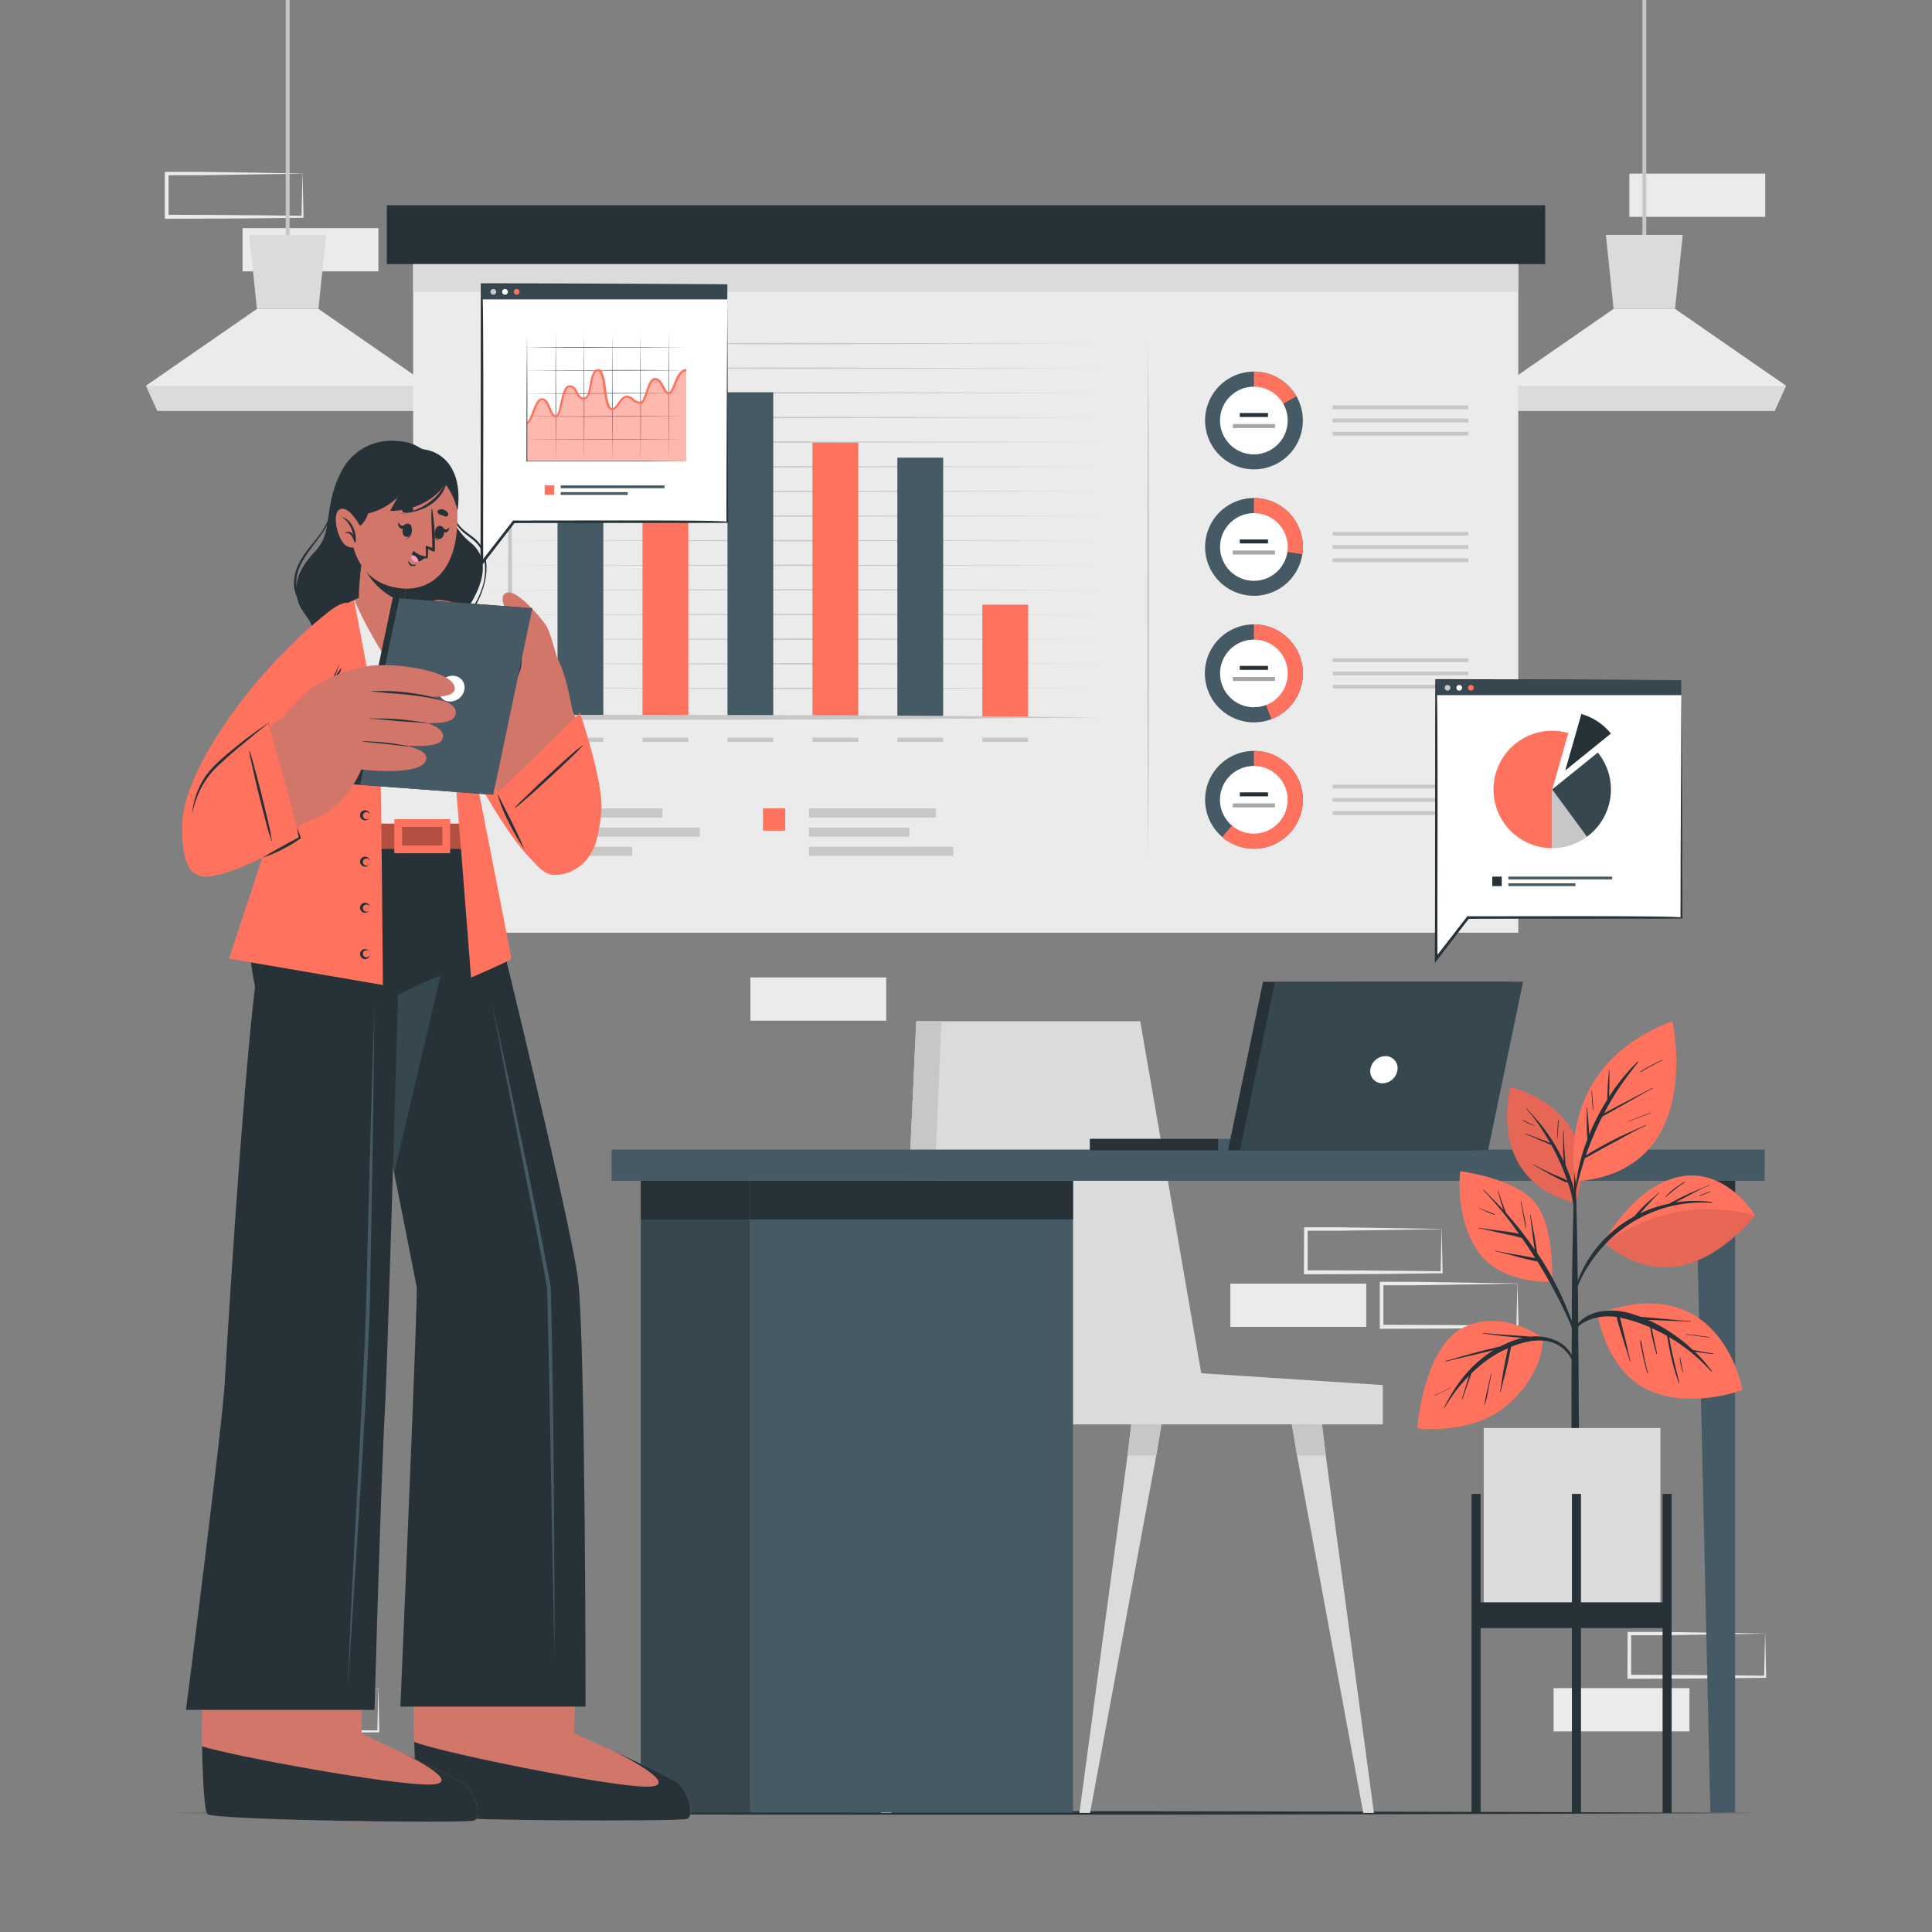 <svg xmlns="http://www.w3.org/2000/svg" viewBox="0 0 500 500"><rect x="0" y="0" width="500" height="500" fill="#808080" stroke="none"/><g id="freepik--background-complete--inject-77"><rect x="62.77" y="59.04" width="35.16" height="11.19" style="fill:#ebebeb"></rect><rect x="194.2" y="252.96" width="35.16" height="11.19" style="fill:#ebebeb"></rect><path d="M78.32,44.93c-5.84.1-20.81.35-26.45.42l-8.71,0,.46-.46,0,11.19-.5-.5c5.84,0,20.73.08,26.37.16l8.79.11-.24.23.24-11.19Zm0,0,.23,11.19v.24h-.24c-4.39.06-13.2.16-17.58.19l-17.58.07h-.5v-.5l0-11.19v-.45h.45l8.87,0c5.6.06,20.5.31,26.29.41Z" style="fill:#ebebeb"></path><path d="M392.72,332.21c-5.84.09-20.81.34-26.44.41l-8.71,0,.45-.45,0,11.19-.49-.5,17.57.06c4.38,0,13.21.14,17.58.2l-.23.24.23-11.19Zm0,0L393,343.4v.23h-.25c-4.38.06-13.19.16-17.58.2l-17.57.06h-.51v-.5l0-11.19v-.46h.46l8.86,0c5.6.06,20.51.32,26.29.42Z" style="fill:#ebebeb"></path><path d="M373.11,318.1c-5.84.09-20.81.34-26.45.41l-8.71,0,.46-.45,0,11.19-.5-.5c5.84,0,20.73.07,26.37.15l8.79.11-.24.24.24-11.19Zm0,0,.24,11.19v.23h-.24c-4.39.06-13.19.16-17.58.2l-17.58.06h-.5v-.5l.05-11.19v-.46H338l8.87,0c5.6.06,20.51.32,26.29.42Z" style="fill:#ebebeb"></path><rect x="318.42" y="332.21" width="35.16" height="11.19" style="fill:#ebebeb"></rect><rect x="421.68" y="44.93" width="35.16" height="11.19" style="fill:#ebebeb"></rect><rect x="402.07" y="436.89" width="35.16" height="11.19" style="fill:#ebebeb"></rect><path d="M456.84,422.78c-5.84.1-20.81.35-26.45.42l-8.71,0,.46-.46,0,11.19-.5-.5c5.84,0,20.73.07,26.37.16l8.79.1-.24.24.24-11.19Zm0,0,.24,11.19v.24h-.24c-4.39.06-13.19.16-17.58.19l-17.58.07h-.5V434l.05-11.19v-.46h.45l8.87,0c5.6.06,20.51.31,26.29.41Z" style="fill:#ebebeb"></path><path d="M97.93,436.89c-5.84.1-20.81.35-26.45.41l-8.71.05.46-.46,0,11.19-.5-.5c5.84,0,20.73.07,26.37.15l8.79.11-.24.24.24-11.19Zm0,0,.24,11.19v.24h-.24c-4.39.06-13.2.16-17.58.19l-17.58.07h-.5v-.5l0-11.19v-.46h.45l8.87,0c5.6.06,20.5.31,26.29.41Z" style="fill:#ebebeb"></path><rect x="425.05" width="1" height="64.47" style="fill:#c7c7c7"></rect><polygon points="388.88 99.82 391.83 106.3 459.27 106.3 462.22 99.82 433.5 79.94 417.59 79.94 388.88 99.82" style="fill:#ebebeb"></polygon><polygon points="415.6 60.79 417.59 79.94 433.5 79.94 435.49 60.79 415.6 60.79" style="fill:#dbdbdb"></polygon><polygon points="388.88 99.82 391.83 106.31 459.28 106.31 462.22 99.82 388.88 99.82" style="fill:#dbdbdb"></polygon><rect x="73.95" width="1" height="64.47" style="fill:#c7c7c7"></rect><polygon points="37.78 99.82 40.73 106.3 108.18 106.3 111.12 99.82 82.41 79.94 66.5 79.94 37.78 99.82" style="fill:#ebebeb"></polygon><polygon points="64.5 60.79 66.5 79.94 82.41 79.94 84.4 60.79 64.5 60.79" style="fill:#dbdbdb"></polygon><polygon points="37.78 99.82 40.73 106.31 108.18 106.31 111.12 99.82 37.78 99.82" style="fill:#dbdbdb"></polygon></g><g id="freepik--Floor--inject-77"><path d="M44.54,469.19c131.63-.61,279.29-.62,410.92,0-131.63.62-279.29.61-410.92,0Z" style="fill:#263238"></path></g><g id="freepik--Board--inject-77"><rect x="106.92" y="68.35" width="286.01" height="173.03" style="fill:#ebebeb"></rect><rect x="100.11" y="53.12" width="299.78" height="15.23" style="fill:#263238"></rect><rect x="106.92" y="68.35" width="286.01" height="7.18" style="fill:#dbdbdb"></rect><polygon points="127.77 88.93 205.92 88.76 284.07 88.93 205.92 89.09 127.77 88.93" style="fill:#c7c7c7"></polygon><polygon points="127.77 95.3 205.92 95.13 284.07 95.3 205.92 95.47 127.77 95.3" style="fill:#c7c7c7"></polygon><polygon points="127.77 101.67 205.92 101.5 284.07 101.67 205.92 101.84 127.77 101.67" style="fill:#c7c7c7"></polygon><polygon points="127.77 108.05 205.92 107.88 284.07 108.05 205.92 108.22 127.77 108.05" style="fill:#c7c7c7"></polygon><polygon points="127.77 114.42 205.92 114.25 284.07 114.42 205.92 114.59 127.77 114.42" style="fill:#c7c7c7"></polygon><polygon points="127.77 120.79 205.92 120.63 284.07 120.79 205.92 120.96 127.77 120.79" style="fill:#c7c7c7"></polygon><polygon points="127.77 127.17 205.92 127 284.07 127.17 205.92 127.34 127.77 127.17" style="fill:#c7c7c7"></polygon><polygon points="127.77 133.54 205.92 133.37 284.07 133.54 205.92 133.71 127.77 133.54" style="fill:#c7c7c7"></polygon><polygon points="127.77 139.91 205.92 139.75 284.07 139.91 205.92 140.08 127.77 139.91" style="fill:#c7c7c7"></polygon><polygon points="127.77 146.29 205.92 146.12 284.07 146.29 205.92 146.46 127.77 146.29" style="fill:#c7c7c7"></polygon><polygon points="127.77 152.66 205.92 152.49 284.07 152.66 205.92 152.83 127.77 152.66" style="fill:#c7c7c7"></polygon><polygon points="127.77 159.03 205.92 158.87 284.07 159.03 205.92 159.2 127.77 159.03" style="fill:#c7c7c7"></polygon><polygon points="127.77 165.41 205.92 165.24 284.07 165.41 205.92 165.58 127.77 165.41" style="fill:#c7c7c7"></polygon><polygon points="127.77 171.78 205.92 171.61 284.07 171.78 205.92 171.95 127.77 171.78" style="fill:#c7c7c7"></polygon><polygon points="127.77 178.16 205.92 177.99 284.07 178.16 205.92 178.32 127.77 178.16" style="fill:#c7c7c7"></polygon><rect x="144.29" y="133.54" width="11.85" height="52.05" style="fill:#455a64"></rect><rect x="166.28" y="111.53" width="11.85" height="74.06" style="fill:#FF725E"></rect><rect x="188.27" y="101.53" width="11.85" height="84.06" style="fill:#455a64"></rect><rect x="210.26" y="114.57" width="11.85" height="71.02" style="fill:#FF725E"></rect><rect x="232.24" y="118.44" width="11.85" height="67.14" style="fill:#455a64"></rect><rect x="254.23" y="156.49" width="11.85" height="29.1" style="fill:#FF725E"></rect><path d="M132,84.45l.26,25.29.18,25.28q.18,25.29.18,50.57L132,185l38,0,38,.07,38,.21,38,.37-38,.37-38,.2-38,.08-38,0h-.63v-.62c0-16.86.06-33.71.19-50.57l.18-25.28Z" style="fill:#c7c7c7"></path><rect x="144.29" y="190.93" width="11.85" height="1.07" style="fill:#c7c7c7"></rect><rect x="166.28" y="190.93" width="11.85" height="1.07" style="fill:#c7c7c7"></rect><rect x="188.27" y="190.93" width="11.85" height="1.07" style="fill:#c7c7c7"></rect><rect x="210.26" y="190.93" width="11.85" height="1.07" style="fill:#c7c7c7"></rect><rect x="232.24" y="190.93" width="11.85" height="1.07" style="fill:#c7c7c7"></rect><rect x="254.23" y="190.93" width="11.85" height="1.07" style="fill:#c7c7c7"></rect><rect x="143.82" y="209.21" width="27.62" height="2.37" style="fill:#c7c7c7"></rect><rect x="143.82" y="214.17" width="37.32" height="2.37" style="fill:#c7c7c7"></rect><rect x="143.82" y="219.13" width="19.8" height="2.37" style="fill:#c7c7c7"></rect><rect x="131.9" y="209.21" width="5.76" height="5.76" style="fill:#455a64"></rect><rect x="209.38" y="209.21" width="32.83" height="2.37" style="fill:#c7c7c7"></rect><rect x="209.38" y="214.17" width="25.97" height="2.37" style="fill:#c7c7c7"></rect><rect x="209.38" y="219.13" width="37.32" height="2.37" style="fill:#c7c7c7"></rect><rect x="197.46" y="209.21" width="5.76" height="5.76" style="fill:#FF725E"></rect><path d="M337.18,108.84a12.65,12.65,0,1,1-1.67-6.3A12.67,12.67,0,0,1,337.18,108.84Z" style="fill:#455a64"></path><path d="M335.51,102.54l-11,6.3V96.17A12.66,12.66,0,0,1,335.51,102.54Z" style="fill:#FF725E"></path><circle cx="324.51" cy="108.84" r="8.76" transform="translate(176.92 417.66) rotate(-83)" style="fill:#fff"></circle><rect x="320.86" y="106.89" width="7.3" height="1.03" style="fill:#263238"></rect><rect x="319.06" y="109.75" width="10.91" height="1.03" style="fill:#a6a6a6"></rect><path d="M337.18,141.56a11.48,11.48,0,0,1-.14,1.86,12.65,12.65,0,1,1,.14-1.86Z" style="fill:#455a64"></path><path d="M337.18,141.56a11.48,11.48,0,0,1-.14,1.86l-12.53-1.86V128.89a12.65,12.65,0,0,1,12.67,12.67Z" style="fill:#FF725E"></path><circle cx="324.51" cy="141.56" r="8.76" style="fill:#fff"></circle><rect x="320.86" y="139.61" width="7.3" height="1.03" style="fill:#263238"></rect><rect x="319.05" y="142.48" width="10.91" height="1.03" style="fill:#a6a6a6"></rect><path d="M337.18,174.28a12.66,12.66,0,0,1-8.13,11.83,12.45,12.45,0,0,1-4.54.84,12.68,12.68,0,1,1,12.67-12.67Z" style="fill:#455a64"></path><path d="M337.18,174.28a12.66,12.66,0,0,1-8.13,11.83l-4.54-11.83V161.61a12.65,12.65,0,0,1,12.67,12.67Z" style="fill:#FF725E"></path><circle cx="324.51" cy="174.28" r="8.76" style="fill:#fff"></circle><rect x="320.86" y="172.33" width="7.3" height="1.03" style="fill:#263238"></rect><rect x="319.06" y="175.2" width="10.91" height="1.03" style="fill:#a6a6a6"></rect><path d="M337.18,207a12.65,12.65,0,1,1-1.67-6.3A12.63,12.63,0,0,1,337.18,207Z" style="fill:#455a64"></path><path d="M337.18,207a12.66,12.66,0,0,1-20.89,9.64l8.22-9.64V194.33A12.65,12.65,0,0,1,337.18,207Z" style="fill:#FF725E"></path><circle cx="324.51" cy="207" r="8.76" transform="translate(79.48 503.85) rotate(-83)" style="fill:#fff"></circle><rect x="320.86" y="205.06" width="7.3" height="1.03" style="fill:#263238"></rect><rect x="319.05" y="207.92" width="10.91" height="1.03" style="fill:#a6a6a6"></rect><rect x="344.9" y="104.94" width="35.13" height="0.98" style="fill:#c7c7c7"></rect><rect x="344.9" y="108.35" width="35.13" height="0.98" style="fill:#c7c7c7"></rect><rect x="344.9" y="111.76" width="35.13" height="0.98" style="fill:#c7c7c7"></rect><rect x="344.9" y="137.66" width="35.13" height="0.98" style="fill:#c7c7c7"></rect><rect x="344.9" y="141.07" width="35.13" height="0.98" style="fill:#c7c7c7"></rect><rect x="344.9" y="144.49" width="35.13" height="0.98" style="fill:#c7c7c7"></rect><rect x="344.9" y="170.38" width="35.13" height="0.98" style="fill:#c7c7c7"></rect><rect x="344.9" y="173.8" width="35.13" height="0.98" style="fill:#c7c7c7"></rect><rect x="344.9" y="177.21" width="35.13" height="0.98" style="fill:#c7c7c7"></rect><rect x="344.9" y="203.1" width="35.13" height="0.98" style="fill:#c7c7c7"></rect><rect x="344.9" y="206.52" width="35.13" height="0.98" style="fill:#c7c7c7"></rect><rect x="344.9" y="209.93" width="35.13" height="0.98" style="fill:#c7c7c7"></rect><path d="M297.15,89.09c.31,42.42.31,90,0,132.41-.31-42.41-.31-90,0-132.41Z" style="fill:#c7c7c7"></path></g><g id="freepik--Desk--inject-77"><polygon points="333.15 361.5 335.68 376.67 352.81 469.19 355.57 469.19 343.11 376.67 341.27 361.5 333.15 361.5" style="fill:#dbdbdb"></polygon><polygon points="341.27 361.5 333.15 361.5 335.68 376.67 343.11 376.67 341.27 361.5" style="fill:#c7c7c7"></polygon><polygon points="279.35 469.19 282.11 469.19 299.24 376.67 301.77 361.5 293.64 361.5 291.8 376.67 279.35 469.19" style="fill:#dbdbdb"></polygon><polygon points="293.64 361.5 291.8 376.67 299.24 376.67 301.77 361.5 293.64 361.5" style="fill:#c7c7c7"></polygon><polygon points="227.96 469.19 230.72 469.19 247.85 376.67 250.38 361.5 242.25 361.5 240.41 376.67 227.96 469.19" style="fill:#dbdbdb"></polygon><polygon points="240.41 376.67 247.85 376.67 250.38 361.5 242.25 361.5 240.41 376.67" style="fill:#c7c7c7"></polygon><polygon points="232.34 368.63 357.88 368.63 357.88 358.45 310.88 355.4 295.09 264.29 237.12 264.29 232.34 368.63" style="fill:#dbdbdb"></polygon><polygon points="232.34 368.63 239.18 368.63 243.64 264.29 237.12 264.29 232.34 368.63" style="fill:#c7c7c7"></polygon><rect x="194.15" y="305.59" width="83.55" height="163.5" style="fill:#455a64"></rect><rect x="194.15" y="305.59" width="83.55" height="10.01" style="fill:#263238"></rect><rect x="158.28" y="297.51" width="298.4" height="8.08" transform="translate(614.96 603.1) rotate(180)" style="fill:#455a64"></rect><polygon points="438.87 305.59 439.13 315.59 442.65 469.08 449.04 469.08 449.04 305.59 438.87 305.59" style="fill:#455a64"></polygon><polygon points="449.04 305.59 438.87 305.59 439.13 315.59 449.04 315.59 449.04 305.59" style="fill:#263238"></polygon><rect x="165.84" y="305.59" width="28.31" height="163.5" style="fill:#37474f"></rect><rect x="165.84" y="305.59" width="28.31" height="10.01" style="fill:#263238"></rect><rect x="282.09" y="294.75" width="65.88" height="2.95" style="fill:#455a64"></rect><rect x="282.09" y="294.75" width="33.16" height="2.95" style="fill:#263238"></rect><polygon points="317.81 297.7 382.01 297.69 391.07 254.08 326.87 254.09 317.81 297.7" style="fill:#263238"></polygon><polygon points="320.91 297.7 385.11 297.69 394.17 254.08 329.97 254.09 320.91 297.7" style="fill:#37474f"></polygon><path d="M354.64,276.84a3.12,3.12,0,0,0,3.15,3.52,4,4,0,0,0,3.88-3.52,3.1,3.1,0,0,0-3.14-3.51A4,4,0,0,0,354.64,276.84Z" style="fill:#fff"></path></g><g id="freepik--Plant--inject-77"><path d="M407.83,311.2s-22.18-3.11-17-29.88C390.83,281.32,415.61,286.88,407.83,311.2Z" style="fill:#FF725E"></path><path d="M407.83,311.2s-22.18-3.11-17-29.88C390.83,281.32,415.61,286.88,407.83,311.2Z" style="opacity:0.1"></path><path d="M406.71,305.61c-.44-1.36-.95-2.69-1.51-4,0-.17-.05-.34-.06-.51l-.09-1.1c-.07-.8-.12-1.6-.16-2.4-.1-1.6-.2-3.2-.22-4.8a.07.07,0,0,0-.14,0c0,1.6,0,3.2,0,4.81,0,.8.08,1.6.13,2.39,0,.18,0,.36,0,.54a48.16,48.16,0,0,0-4.44-7.61c-.77-1.06-1.57-2.09-2.43-3.07s-1.82-2-2.71-3c-.06-.06-.15,0-.09.1a39.41,39.41,0,0,1,4.27,5.68c.67,1,1.31,2.07,1.92,3.13l-.21-.08-.79-.32-1.81-.68-3.57-1.33c-.07,0-.12.1-.05.13q1.77.71,3.51,1.47l1.72.73c.29.13.58.24.87.36a2.44,2.44,0,0,0,.59.21c.44.8.89,1.61,1.29,2.43a56.94,56.94,0,0,1,2.71,6.39c.06.15.11.31.16.46a13.7,13.7,0,0,0-1.81-.88l-2.3-1c-1.55-.72-3.1-1.44-4.59-2.28a.07.07,0,1,0-.07.11c1.53.84,3,1.72,4.55,2.55.76.41,1.53.82,2.31,1.2a7.19,7.19,0,0,0,2.08.83,26.14,26.14,0,0,1,1.46,6.29c.24,3,.22,6.08.29,9.11,0,.06.07.05.08,0,.22-2.75.34-5.53.35-8.29A24,24,0,0,0,406.71,305.61Z" style="fill:#263238"></path><path d="M403.29,289.86a26.73,26.73,0,0,0-.22,4.73s.07,0,.07,0c.09-1.56.1-3.12.28-4.68C403.43,289.81,403.3,289.78,403.29,289.86Z" style="fill:#263238"></path><path d="M397,291.2a16,16,0,0,1-2.85-1.4c-.07,0-.14.08-.07.12a11.23,11.23,0,0,0,2.88,1.38A.05.05,0,0,0,397,291.2Z" style="fill:#263238"></path><path d="M408.53,353.7c0-2.45-.06-4.9-.09-7.35,0-8.14-.11-16.28-.26-24.42q-.17-9.69-.45-19.38a.09.09,0,0,0-.05-.08l0-5.29c0-.05-.06-.07-.11-.07s-.1,0-.1.07c0,1.77,0,3.53,0,5.3,0,0,0,0,0,.08-.32,11.5-.62,23-.68,34.5,0,2.34,0,4.67,0,7-.07,7.5-.11,15-.08,22.5l0,3.58c0,6.86.07,13.72.07,20.58,0,.37.42.55.85.57s1-.18,1-.6c0-7.57,0-15.13,0-22.7C408.55,363.24,408.57,358.47,408.53,353.7Z" style="fill:#263238"></path><path d="M399.27,346.25s-10.66-7.9-20.79-2.56-11.71,25.93-11.71,25.93,14.87,2.12,24.23-6.79C400,354.24,399.27,346.25,399.27,346.25Z" style="fill:#FF725E"></path><path d="M402.18,346.74a12.84,12.84,0,0,0-6.18-.81,9.38,9.38,0,0,0-1.31-.12l-1.5-.12-3.11-.22c-2.1-.15-4.21-.28-6.31-.49-.08,0-.09.12,0,.13,2.08.27,4.15.56,6.23.77,1.08.11,2.15.22,3.22.3l.78.07c-.32.08-.63.15-.94.24a25,25,0,0,0-4.84,2c-.84.15-1.67.39-2.5.58-1.32.31-2.63.65-3.94,1-2.59.68-5.16,1.44-7.73,2.19-.08,0,0,.15,0,.13,2.57-.63,5.15-1.21,7.73-1.82l3.75-.9,1-.23A31.32,31.32,0,0,0,379,356a40.88,40.88,0,0,0-5.27,8.32c0,.07.07.15.11.07a40.32,40.32,0,0,1,6.38-8.37c-.05.14-.1.28-.14.42-.2.63-.4,1.26-.59,1.89-.4,1.26-.8,2.51-1.17,3.77,0,.09.1.11.13,0,.45-1.21.87-2.44,1.3-3.66.22-.6.43-1.2.64-1.8.11-.31.21-.63.32-.94,0-.1.07-.19.1-.29a39.7,39.7,0,0,1,3.78-3.22,28.93,28.93,0,0,1,5.67-3.25c0,.19-.08.37-.11.55-.11.49-.22,1-.32,1.46-.21,1-.4,2-.6,3-.4,2.07-.65,4.16-1,6.22,0,.09.12.12.14,0,.47-2.08,1.09-4.12,1.55-6.2.23-1,.47-2.08.69-3.13.1-.49.19-1,.29-1.46a7.4,7.4,0,0,0,.15-.82c.2-.07.38-.16.58-.24,2.8-1,5.89-1.79,8.88-1.21a8.73,8.73,0,0,1,6.42,5.14c.09.23.46.09.41-.15A8.3,8.3,0,0,0,402.18,346.74Z" style="fill:#263238"></path><path d="M385.85,355.53l-.9,4.06a29.4,29.4,0,0,0-.74,3.94c0,.05.07.05.08,0a30,30,0,0,0,.91-4l.78-4C386,355.48,385.87,355.45,385.85,355.53Z" style="fill:#263238"></path><path d="M375.53,359c-1.35.69-2.67,1.47-4.09,2a.07.07,0,1,0,.06.13c1.36-.69,2.78-1.29,4.07-2.11C375.6,359,375.57,359,375.53,359Z" style="fill:#263238"></path><path d="M401.67,331.74s-13,.83-19.1-7.77-4.7-20.87-4.7-20.87,13.69,1.66,19.13,7.84S401.67,331.74,401.67,331.74Z" style="fill:#FF725E"></path><path d="M407.79,344.6c-.45-1.39-1-2.77-1.54-4.14s-1.05-2.62-1.62-3.91a80.31,80.31,0,0,0-3.91-7.68c-.92-1.58-1.9-3.12-2.92-4.63,0-.24-.06-.47-.1-.7l-.18-1.21c-.13-.82-.27-1.65-.41-2.47-.3-1.8-.67-3.59-1-5.39,0-.09-.15-.08-.14,0,.27,1.78.45,3.57.69,5.35.13.87.24,1.75.37,2.62l.15.95a92.71,92.71,0,0,0-6.45-8.37c-.31-.36-.63-.71-.95-1.06,0-.1-.08-.2-.12-.3-.1-.25-.19-.5-.28-.75l-.57-1.55c-.36-1-.69-2.05-1-3.1,0-.08-.15-.05-.13,0,.27,1.07.54,2.14.86,3.19.15.51.32,1,.5,1.52l.09.25c-1.67-1.82-3.41-3.57-5.16-5.3-.06-.06-.16,0-.1.1a93,93,0,0,1,9.24,11.32c-.32-.1-.64-.18-1-.25-1-.19-2-.33-3-.46-2.13-.27-4.25-.54-6.36-.87a.07.07,0,1,0,0,.13c2,.39,4,.85,6,1.31.94.22,1.89.4,2.84.59a18.86,18.86,0,0,1,2.29.65c.21.31.43.6.64.91,1,1.39,1.88,2.81,2.77,4.24l-1.33-.26c-1-.19-2-.38-3-.54-2-.33-4-.68-5.94-1.12a.07.07,0,0,0,0,.13c2,.47,4,1,5.95,1.54.95.25,1.91.49,2.88.7l1.45.31a3.36,3.36,0,0,0,.58.1q2.87,4.63,5.35,9.48,1.1,2.13,2.1,4.29c.7,1.48,1.3,3,1.94,4.49C407.42,345.05,407.9,344.93,407.79,344.6Z" style="fill:#263238"></path><path d="M394.45,314.64c-.25-1.24-.51-2.48-.79-3.72,0-.09-.15-.05-.13,0,.25,1.22.48,2.44.7,3.67s.4,2.46.74,3.65c0,0,0,0,0,0A25,25,0,0,0,394.45,314.64Z" style="fill:#263238"></path><path d="M386.84,314.28c-.6-.3-1.24-.55-1.87-.79l-1-.39-.5-.2a2.48,2.48,0,0,1-.55-.24c-.1-.07-.17.1-.07.11a3,3,0,0,1,.56.23l.49.22.95.43c.63.27,1.27.55,1.93.76C386.87,314.43,386.91,314.31,386.84,314.28Z" style="fill:#263238"></path><path d="M415,321.49s7.89-14.74,19.89-17,19.35,10.07,19.35,10.07-8.75,11.18-19.77,13.13S415,321.49,415,321.49Z" style="fill:#FF725E"></path><path d="M443,311.07a32.62,32.62,0,0,0-9.41.12l.54-.29,2.66-1.37c1.84-1,3.71-2,5.64-2.76.09,0,0-.16-.06-.12-1.88.88-3.82,1.61-5.71,2.47-.94.44-1.87.89-2.78,1.38-.59.31-1.25.61-1.83,1a32.9,32.9,0,0,0-7.63,2.54l1.5-1.64c1.12-1.22,2.22-2.51,3.45-3.62.06-.06,0-.16-.1-.1-1.26,1.14-2.58,2.2-3.8,3.38-.59.58-1.16,1.18-1.71,1.79-.27.31-.55.62-.81.95a32.15,32.15,0,0,0-12.59,12.3,31.83,31.83,0,0,0-3.5,9.43c0,.08.1.13.12,0a36.27,36.27,0,0,1,8.83-14.93,34.72,34.72,0,0,1,16.08-9.3,35.16,35.16,0,0,1,11.1-1C443.09,311.32,443.1,311.09,443,311.07Z" style="fill:#263238"></path><path d="M454.26,314.54s-8.75,11.18-19.77,13.13c-8.4,1.49-15.32-2.89-18.12-5.05l-.61-1s5.68-4.79,16.43-7.55S454.26,314.54,454.26,314.54Z" style="opacity:0.1"></path><path d="M436,305.82a29.13,29.13,0,0,0-2.66,1.76A16.63,16.63,0,0,0,431,309.7a.07.07,0,0,0,.1.09c.8-.69,1.6-1.38,2.43-2a26.41,26.41,0,0,1,2.52-1.82C436.13,305.89,436.06,305.77,436,305.82Z" style="fill:#263238"></path><path d="M442.57,308.31c-.44.19-.9.35-1.34.53l-1.34.56c-.09,0-.05.19.05.15l1.34-.54c.44-.18.88-.39,1.33-.57C442.69,308.41,442.65,308.28,442.57,308.31Z" style="fill:#263238"></path><path d="M413.44,340s2.11,14.62,13.1,19.73,24.4,0,24.4,0S445.67,328.14,413.44,340Z" style="fill:#FF725E"></path><path d="M443.37,350.26c-1-.11-2-.29-3-.47l-1.48-.28-.77-.16-.89-.82a44.58,44.58,0,0,0-6.72-4.87,38.28,38.28,0,0,0-4-2.07h.2l3.62.15c2.42.11,4.83.17,7.24.32.09,0,.08-.13,0-.13-2.42-.17-4.83-.43-7.25-.64l-3.51-.31-1.82-.16-.46-.05c-.63-.23-1.26-.45-1.9-.65a17.06,17.06,0,0,0-9.31-.52c-2.77.71-5.52,2.52-6.24,5.44,0,.1.13.17.17.07,1-2.44,3.74-3.66,6.18-4.17a14.87,14.87,0,0,1,5-.1,12.32,12.32,0,0,0,.55,2.21c.31,1,.61,2.06.92,3.09.62,2.05,1.31,4.08,1.92,6.14,0,.09.15,0,.13,0-.51-2.05-.94-4.12-1.44-6.18-.24-1-.5-2-.75-3a16.86,16.86,0,0,0-.55-2.08,26.85,26.85,0,0,1,2.85.67,43.27,43.27,0,0,1,5,1.83c.16,1,.39,2.08.63,3.1.3,1.29.63,2.57,1,3.83a.07.07,0,0,0,.13,0,2,2,0,0,1,0-.24h0c-.24-1.19-.51-2.38-.76-3.58-.2-1-.39-1.93-.6-2.89a43,43,0,0,1,4,2c0,.3.1.6.14.87.08.51.17,1,.26,1.5.21,1.13.44,2.26.71,3.37a52.16,52.16,0,0,0,1.89,6.36.05.05,0,0,0,0,.08l.06.08a.07.07,0,0,0,.11-.07c-.51-2.17-1.09-4.32-1.56-6.49-.24-1.09-.48-2.17-.7-3.26-.11-.55-.21-1.09-.31-1.64,0-.15,0-.32-.08-.49a44.88,44.88,0,0,1,4.28,2.86,45.93,45.93,0,0,1,6.56,6c.08.09.23,0,.16-.13-.84-1.1-1.67-2.18-2.62-3.2-.56-.59-1.13-1.16-1.71-1.72l.18,0,1.55.23c1,.14,2,.24,3.05.35C443.42,350.4,443.45,350.27,443.37,350.26Z" style="fill:#263238"></path><path d="M435.64,355.22h0l-.06-.38c0-.16-.11-.32-.14-.48h0c-.23-1-.42-2-.59-3,0-.06-.13,0-.12,0a11.88,11.88,0,0,0,.83,3.82s.09,0,.08,0Z" style="fill:#263238"></path><path d="M426.44,355a.07.07,0,0,0-.07-.06c-.31-1.29-.6-2.59-.87-3.89-.14-.69-.28-1.37-.41-2.06-.08-.37-.14-.74-.21-1.11a3.09,3.09,0,0,0-.24-.95.07.07,0,0,0-.12,0,6.28,6.28,0,0,0,.28,2c.13.71.27,1.43.43,2.14.32,1.44.68,2.88,1.08,4.29,0,.08.16.07.15,0S426.45,355.09,426.44,355Z" style="fill:#263238"></path><path d="M442.36,346.05c-2-.28-4-.57-6-.81-.09,0-.12.12,0,.13,2,.3,4,.55,6,.81C442.42,346.19,442.45,346.06,442.36,346.05Z" style="fill:#263238"></path><path d="M407.81,305.75s-6.73-29.52,25-41.46C432.79,264.29,441.58,303.14,407.81,305.75Z" style="fill:#FF725E"></path><path d="M414.66,289a3.13,3.13,0,0,1,.34-.21l1.79-1,3.68-2.06c2.42-1.35,4.8-2.76,7.24-4.08.08,0,0-.16-.07-.12-2.44,1.33-4.92,2.57-7.38,3.87l-3.64,1.92-1.48.79c1.06-2,2.19-4,3.43-5.87,1.66-2.53,3.47-4.94,5.36-7.29a.11.11,0,1,0-.15-.15,50.41,50.41,0,0,0-7.34,9c0-.11,0-.21,0-.31,0-.73.06-1.47.07-2.2,0-1.44,0-2.89,0-4.33,0-.08-.13-.08-.13,0-.06,1.42-.23,2.83-.31,4.25,0,.7-.07,1.41-.09,2.12,0,.38-.05.82,0,1.24-.65,1-1.28,2.09-1.87,3.16a53.93,53.93,0,0,0-2.83,5.94c0-.73-.08-1.47-.12-2.2-.1-1.62-.29-3.23-.36-4.84a.07.07,0,0,0-.14,0c0,1.62,0,3.23,0,4.85,0,.81.05,1.61.1,2.42l.06.9a54.89,54.89,0,0,0-2.4,8.11,89.22,89.22,0,0,0-1.18,8.92s0,0,0,0a46.93,46.93,0,0,1,1.68-7.94c.39-1.4.81-2.78,1.25-4.16,1.32-.62,2.58-1.39,3.86-2.1l4-2.18c2.64-1.45,5.28-2.92,8-4.21.08,0,0-.15-.07-.11-2.76,1.25-5.55,2.44-8.26,3.81-1.35.67-2.68,1.4-4,2.14-1.1.62-2.23,1.24-3.28,2,.3-.92.62-1.84,1-2.74A78,78,0,0,1,414.66,289Z" style="fill:#263238"></path><path d="M412,282.26c0-.08-.14-.08-.13,0,.11,1.68.17,3.36.35,5,0,.1.15.09.14,0C412.29,285.62,412.11,284,412,282.26Z" style="fill:#263238"></path><path d="M427.18,287.9c-2,.8-4,1.56-6,2.38-.05,0,0,.12,0,.09,2-.75,4-1.56,6-2.34C427.3,288,427.27,287.87,427.18,287.9Z" style="fill:#263238"></path><path d="M430.2,274.29a52.64,52.64,0,0,0-5.64,3,.09.09,0,0,0,.09.15c1.84-1.08,3.71-2.11,5.62-3.06C430.35,274.36,430.28,274.25,430.2,274.29Z" style="fill:#263238"></path><rect x="383.99" y="369.57" width="45.73" height="48.2" style="fill:#dbdbdb"></rect><rect x="380.84" y="386.62" width="2.34" height="82.57" style="fill:#263238"></rect><rect x="430.28" y="386.62" width="2.34" height="82.57" style="fill:#263238"></rect><rect x="406.81" y="386.62" width="2.34" height="82.57" style="fill:#263238"></rect><rect x="382.01" y="414.68" width="49.44" height="6.67" style="fill:#263238"></rect></g><g id="freepik--Character--inject-77"><path d="M177.76,470.72c-2.25.75-66.43.56-68.88-1-.92-.58-1.44-9.94-1.75-21.25Q107,444.8,107,441c0-3-.08-6.11-.1-9.1-.08-13.4.1-25.21.1-25.21h41.79l0,25.21V441l-.22,7.53s24.55,11.07,27,13.06S180,470,177.76,470.72Z" style="fill: rgb(211, 118, 106);"></path><path d="M177.76,470.72c-2.24.75-66.44.56-68.87-1-.87-.54-1.38-8.69-1.69-18.94,5.15,2.38,49.53,11.49,60,11.61,10,.1-5.93-8-8.49-9.25,7.07,3.28,15.45,7.27,16.85,8.39C178,463.53,180,470,177.76,470.72Z" style="fill:#263238"></path><path d="M84.41,215s21.9,110,23.44,118.12c.36,1.85-4.23,108.54-4.23,108.54h47.92s0-94.24-1.94-110.46S122.84,215,122.84,215Z" style="fill:#263238"></path><path d="M84.41,215S95.06,268.53,102,303.66L122.84,215Z" style="fill:#37474f"></path><path d="M143.57,429.88c-.68-26.63-1.25-70.18-2-96.71-2.73-15.28-7.32-37.39-10.24-52.72l-4.05-21.12c5.23,23.93,10.83,49.59,15.26,73.75.83,32.27.9,64.52,1,96.8Z" style="fill:#455a64"></path><path d="M122.61,471.18c-2.26.72-66.44-.08-68.87-1.66-.92-.59-1.35-9.95-1.54-21.27-.05-2.44,1.59-41.61,1.59-41.61l40.44.18-.65,41.83S118,460,120.49,462,124.85,470.46,122.61,471.18Z" style="fill: rgb(211, 118, 106);"></path><path d="M122.6,471.18c-2.25.73-66.43-.08-68.86-1.66-.82-.53-1.24-8-1.47-17.56,9.3,2.8,49,10,58.75,9.88,8.88-.09-2.71-6.16-7.3-8.41,7,3.34,15.37,7.41,16.76,8.55C123,464,124.86,470.46,122.6,471.18Z" style="fill:#263238"></path><path d="M96.93,442.51H48.13s9.24-72.08,10-84.19c.37-6.18,4.31-73.26,7.89-103A56.84,56.84,0,0,1,71.92,215h51s-.81,22-6.66,36.67A89.65,89.65,0,0,0,103,257.55s-2.57,91.63-3.39,107.36C98.53,384.92,96.93,442.51,96.93,442.51Z" style="fill:#263238"></path><path d="M90,436.89c1-29.28,3.71-69.69,4.76-99.1.54-23.86,1.32-53.25,2.14-77.14-.21,23.93-.71,53.29-1.19,77.18-1,29.45-3.87,69.78-5.71,99.06Z" style="fill:#455a64"></path><path d="M125.26,176.07l-3.3-.17a9.4,9.4,0,0,0-.61-2.61c-1.29-3.26-3.92-5.86-6-8.49,0,0,0,0,0,0a31.22,31.22,0,0,1,4.69,9,9.17,9.17,0,0,1,.37,2l-2.06-.1A12.91,12.91,0,0,0,116.8,170c0-.05-.12,0-.09.08a12.34,12.34,0,0,1,.93,5.65l-17.86-.91a32.13,32.13,0,0,1-.42-5c0-.19-.27-.17-.26,0a43.44,43.44,0,0,0,.22,5l-1.49-.08A34.9,34.9,0,0,1,98.3,166a.07.07,0,1,0-.13,0,41.37,41.37,0,0,0-1.11,8.63L84.7,174a36.8,36.8,0,0,0,1.85-5.64.11.11,0,1,0-.22,0A27.49,27.49,0,0,1,84,174l-1.83-.09a30.8,30.8,0,0,0,2.93-10c0-.14-.21-.15-.23,0-.53,3.76-2.39,6.86-4.25,9.95L76,173.58c1.68-2.89,4.54-5.5,5-8.93.51-3.84-2.89-5.7-3.85-9-1.63-5.43,1.12-9.43,4.55-13.11,3.15-3.4,2.9-7.33,3.74-11.69a29,29,0,0,1,3.28-9.55A14.55,14.55,0,0,1,103,114.16a11.15,11.15,0,0,1,5.9,1.88l0,0a2.63,2.63,0,0,1,.35.26,15.17,15.17,0,0,1,4.63,5.86l0,0a23,23,0,0,1,1,2.3,45.08,45.08,0,0,1,1,5.64.44.44,0,0,0,0,.13,16.3,16.3,0,0,0,6,10.26c4.88,4,3.42,10.35-.68,16.69-1.74,2.69-1.83,4.44-1.18,5.93v0a6.1,6.1,0,0,0,.29.57c.94,1.65,2.67,3.1,3.84,5.36A13.33,13.33,0,0,1,125.26,176.07Z" style="fill:#263238"></path><path d="M95.42,115.39a16.44,16.44,0,0,0-8.1,9.6c-1.09,3.32-1.24,6.93-2.67,10.14-1.35,3-3.69,5.29-5.58,7.9-2.51,3.44-4.11,7.68-2.1,11.67,1.25,2.47,4,4.93,3.87,8.06-.2,3.65-3.39,7.15-5.12,10.16-.08.14.12.3.22.16,2.34-3.39,6.43-7.85,5.09-12.34-.61-2.05-2-3.63-3-5.39-2.08-3.41-1.61-7,.48-10.5,2.83-4.7,6.56-7.7,7.84-13.36.73-3.24,1.06-6.57,2.72-9.5a16.55,16.55,0,0,1,6.47-6.39C95.62,115.54,95.53,115.33,95.42,115.39Z" style="fill:#263238"></path><path d="M122.64,168.21c-1.33-1.92-3-3.34-2.23-6.25.52-2,1.9-3.74,2.85-5.52,2.38-4.46,3.76-10.08,1.5-14.68-1.27-2.6-3.48-3.24-5.33-5.15-2.25-2.3-3.05-5.85-3.76-9.11-1.06-4.89-2.4-10.47-7.33-11.61,0,0-.06.06,0,.07,6.28,1.88,6.19,10.14,8,15.86a12.78,12.78,0,0,0,2.81,5.21c2.14,2.2,4.75,2.95,5.84,6.35a15.28,15.28,0,0,1-.63,9.9c-1,2.76-2.91,5.07-3.89,7.82a6,6,0,0,0,0,4.86c.62,1.18,1.68,2,2.34,3.12a9.48,9.48,0,0,1,1.16,5.18c0,.18.25.16.26,0A9.5,9.5,0,0,0,122.64,168.21Z" style="fill:#263238"></path><path d="M113.5,160c20.51,18.08,39.56,37.92,41.15,48.13,2.2,14.15-6.47,18.17-10.37,18.26-10.63.22-30.43-42.65-37.33-59C100.25,151.49,109,156.05,113.5,160Z" style="fill:#FF725E"></path><path d="M122.53,198.48l.31,16.51-50.7,0s.4-38.12,13.53-54.52c6.82-8.53,14.74-7.71,20.22-2.46,1.39,1.33,16.81,19.88,18.74,28A16.77,16.77,0,0,1,122.53,198.48Z" style="fill:#ebebeb"></path><path d="M111.92,196.56a44.3,44.3,0,0,0-6.42,1.5c-1,.34-2.06.73-3.07,1.14-.5.21-1,.4-1.53.58a6.69,6.69,0,0,1-1.65.43,0,0,0,0,0,0,.08,10.82,10.82,0,0,0,1.61-.14,11.15,11.15,0,0,0,1.51-.39c1.06-.34,2.1-.73,3.16-1.07,2.12-.71,4.25-1.41,6.42-2C112.06,196.71,112,196.54,111.92,196.56Z" style="fill:#263238"></path><path d="M117.46,198.13a49.57,49.57,0,0,0-5.45.1c-.9.08-1.8.2-2.69.35l-1.28.23c-.47.09-.93.25-1.4.33,0,0,0,.09,0,.08.44-.07.9-.06,1.35-.1l1.35-.13c.9-.08,1.81-.15,2.71-.25,1.8-.18,3.6-.34,5.41-.46A.08.08,0,0,0,117.46,198.13Z" style="fill:#263238"></path><polygon points="124.66 219.68 68.61 219.68 70.99 213.16 122.81 213.16 124.66 219.68" style="fill:#FF725E"></polygon><polygon points="124.66 219.68 68.61 219.68 70.99 213.16 122.81 213.16 124.66 219.68" style="opacity:0.3"></polygon><path d="M116.49,220.82H102.05V212h14.44Zm-12.44-2h10.44V214H104.05Z" style="fill:#FF725E"></path><path d="M104.69,156.78s11.12,25.69,11.78,29.79S121.9,253,121.9,253s10.31-4.43,10.42-4.87-9.62-48.79-9.48-49.25,4.63-5.39,2.11-12.39C119.51,171.28,104.69,156.78,104.69,156.78Z" style="fill:#FF725E"></path><path d="M118,203.83l1.68-23.11-6-6.05,3.13-.61s-11.08-16-12.19-17.28c.26.7,8.35,19.37,9.91,24.61C115.92,185.81,118.14,202.87,118,203.83Z" style="fill:#FF725E"></path><path d="M118,203.83l1.68-23.11-6-6.05,3.13-.61s-11.08-16-12.19-17.28c.26.7,8.35,19.37,9.91,24.61C115.92,185.81,118.14,202.87,118,203.83Z" style="opacity:0.2"></path><path d="M91.64,155.33s6.12,32.12,6.55,35.07.91,64.52.91,64.52l-39.83-6.83,11.14-33.74c.25-.75,4.17-37.34,12.1-50.22C87.37,156.24,91.64,155.33,91.64,155.33Z" style="fill:#FF725E"></path><path d="M95.78,211a1.3,1.3,0,0,1-2.6,0,1.3,1.3,0,0,1,2.6,0Zm0,0a.93.93,0,0,0-1.85,0,.93.93,0,1,0,1.85,0Z" style="fill:#263238"></path><path d="M95.78,223a1.3,1.3,0,0,1-2.6,0,1.3,1.3,0,0,1,2.6,0Zm0,0a.93.93,0,0,0-1.85,0,.93.93,0,1,0,1.85,0Z" style="fill:#263238"></path><path d="M95.78,234.93a1.3,1.3,0,0,1-2.6,0,1.3,1.3,0,0,1,2.6,0Zm0,0a.93.93,0,0,0-1.85,0,.93.93,0,1,0,1.85,0Z" style="fill:#263238"></path><path d="M95.78,246.92a1.3,1.3,0,0,1-2.6,0,1.3,1.3,0,0,1,2.6,0Zm0,0a.93.93,0,1,0-1.85,0,.93.93,0,0,0,1.85,0Z" style="fill:#263238"></path><path d="M92.9,157.7c.27,1,5.35,7.61,10.07,7.28,1.53-.11,1.3-8.52,1.3-8.52l.12-.62,1.74-8.74-10.37-6.31-1.5-.83s-.32,2.42-.68,5.44c0,.14,0,.28,0,.43a4.44,4.44,0,0,0-.07.49c-.06.45-.12.91-.17,1.37s-.08.69-.11,1.06-.06.73-.1,1.1A57.11,57.11,0,0,0,92.9,157.7Z" style="fill: rgb(211, 118, 106);"></path><path d="M93.58,145.4a17.87,17.87,0,0,0,10.81,10.44l1.74-8.74-10.37-6.31-1.5-.83S93.94,142.38,93.58,145.4Z" style="fill:#263238"></path><path d="M118.35,135.47c-.63,15.62-10.06,17-13.43,16.87-3.06-.13-13.46-1-14.45-16.56S97,115.53,104,115.45,119,119.84,118.35,135.47Z" style="fill: rgb(211, 118, 106);"></path><path d="M115.3,133.67a9.58,9.58,0,0,1-1-.37,1.7,1.7,0,0,1-1-.57.55.55,0,0,1,.09-.67,1.38,1.38,0,0,1,1.39-.14,2,2,0,0,1,1.17.89A.6.6,0,0,1,115.3,133.67Z" style="fill:#263238"></path><path d="M104.63,132.62a9.63,9.63,0,0,0,1.08-.08,1.73,1.73,0,0,0,1.09-.29.56.56,0,0,0,.09-.67,1.38,1.38,0,0,0-1.31-.51,2.08,2.08,0,0,0-1.36.54A.6.6,0,0,0,104.63,132.62Z" style="fill:#263238"></path><path d="M106.58,136.77s-.09,0-.1.08c-.08,1.07-.36,2.27-1.36,2.51,0,0,0,.07,0,.06C106.31,139.39,106.67,137.79,106.58,136.77Z" style="fill:#263238"></path><path d="M105.75,135.55c-1.69-.32-2.21,3.09-.64,3.38S107.17,135.82,105.75,135.55Z" style="fill:#263238"></path><path d="M105.06,135.63c-.33.15-.67.44-1,.43s-.68-.43-.9-.82c0,0-.05,0-.06,0a1.26,1.26,0,0,0,.73,1.56c.62.18,1.17-.32,1.43-1C105.27,135.77,105.19,135.57,105.06,135.63Z" style="fill:#263238"></path><path d="M112.72,137s.08.06.07.11c-.21,1-.26,2.28.64,2.78,0,0,0,.07,0,.06C112.27,139.63,112.36,138,112.72,137Z" style="fill:#263238"></path><path d="M113.84,136.08c1.71.14,1.3,3.56-.29,3.43S112.4,136,113.84,136.08Z" style="fill:#263238"></path><path d="M114.52,136.39c.25.21.48.58.8.64s.69-.27,1-.6c0,0,.06,0,0,0-.06.65-.36,1.31-1,1.36s-.94-.57-1-1.24C114.31,136.48,114.42,136.3,114.52,136.39Z" style="fill:#263238"></path><path d="M105.83,145.29c.21.3.39.69.76.79a2.62,2.62,0,0,0,1.18,0,0,0,0,0,1,0,.07,1.45,1.45,0,0,1-1.44.3,1.15,1.15,0,0,1-.64-1.09C105.72,145.26,105.8,145.25,105.83,145.29Z" style="fill:#263238"></path><path d="M110.16,144.14a4.34,4.34,0,0,1-1.84,1.22,2,2,0,0,1-1.19,0c-.84-.29-.8-1.08-.59-1.74a4.57,4.57,0,0,1,.46-1A5.7,5.7,0,0,0,110.16,144.14Z" style="fill:#263238"></path><path d="M108.32,145.36a2,2,0,0,1-1.19,0c-.84-.29-.8-1.08-.59-1.74A2,2,0,0,1,108.32,145.36Z" style="fill:#ff9cbd"></path><path d="M110.79,142.09s0,1.61-.11,2.36c0,.07-.19.07-.45.05h0a3.58,3.58,0,0,1-3.25-1.8.08.08,0,0,1,.12-.09,5.36,5.36,0,0,0,3.11,1.38c.08-.2-.09-2.76,0-2.75a6.56,6.56,0,0,1,1.64.62c.1-3.35-.34-6.69-.18-10a.1.1,0,0,1,.2,0,54.37,54.37,0,0,1,.65,10.79C112.52,143,111.07,142.26,110.79,142.09Z" style="fill:#263238"></path><path d="M90.8,137.36a6.35,6.35,0,0,0,4.44-4.47,16.7,16.7,0,0,0,7.65-4.16c-.16.29-1.31,2.42-1.93,3.49,10-.05,14.32-6.9,14.32-6.9a17.06,17.06,0,0,1,3.1,6.89s1.14-5.92-1.19-10.44a9.7,9.7,0,0,0-8.1-5.53A13.87,13.87,0,0,0,95,117.93C87.51,123.62,90.8,137.36,90.8,137.36Z" style="fill:#263238"></path><path d="M108.59,132a18,18,0,0,1-5.28.93s0,0,0,0a15.36,15.36,0,0,0,7.87-3,14.54,14.54,0,0,0,2.61-2.53,10.36,10.36,0,0,0,1.95-3.45c0-.1.17-.06.15,0a12,12,0,0,1-1.46,3.66,10.73,10.73,0,0,1-2.73,2.81,12,12,0,0,1-3.11,1.57" style="fill:#263238"></path><path d="M93.16,136.12s-2.77-5.28-5.12-4.35-.71,8.27,1.75,9.56a2.65,2.65,0,0,0,3.7-1Z" style="fill: rgb(211, 118, 106);"></path><path d="M88.56,133.86s-.06,0,0,.07c1.71,1,2.45,2.76,2.9,4.59a1.47,1.47,0,0,0-2.12-.68s0,.11,0,.11a1.61,1.61,0,0,1,1.7.79,7.56,7.56,0,0,1,.67,1.54c.06.17.37.12.33-.07v0C92.39,137.87,91,134.41,88.56,133.86Z" style="fill:#263238"></path><path d="M91.89,155.21A12.07,12.07,0,0,1,97.72,154c2.24.06,6.79,2.76,6.79,2.76s5.66,20.67,2.33,20.85C102.73,177.87,91.42,156.05,91.89,155.21Z" style="fill: rgb(211, 118, 106);"></path><path d="M85.13,158.26c-19.1,15-37.86,40.92-38,55.42C47,228,52,226.6,53.39,226.51c8.65-.57,29-40.4,35.21-56.63S89.85,154.55,85.13,158.26Z" style="fill:#FF725E"></path><path d="M64.88,215.33c1-1.8,2-3.59,3-5.4l3-5.42c2-3.62,4-7.22,5.87-10.87s3.88-7.27,5.76-10.93q1.42-2.73,2.78-5.51c.93-1.84,1.78-3.71,2.64-5.59a109.67,109.67,0,0,1-4.73,11.44c-1.75,3.74-3.65,7.41-5.57,11.06s-4,7.24-6.08,10.78S67.25,212,64.88,215.33Z" style="fill:#263238"></path><path d="M85.9,176.41a18.45,18.45,0,0,1,1.17-1.87c.22-.29.42-.59.65-.88s.44-.58.7-.86a5.46,5.46,0,0,1-.94,2A6.09,6.09,0,0,1,85.9,176.41Z" style="fill:#263238"></path><path d="M148.67,187.2c-1-6.72-3-16.08-5.44-18s-11.79-8.84-14.44-9.72-14.51-5.25-16.67-4c-1.72,1,.39,5.56,6,7.69a83.15,83.15,0,0,1,8.93,4.22c1.45.61,5,5.23,4,7.31-.54,1.22-4.07,2.68-6.28,1.71s-2.8-5.32-5.33-7.34-7-1.73-7.21-.53,1.23,1.74,3.54,5.79c1.49,2.6,1.65,8.87,5,13.34a76.76,76.76,0,0,1,4.65,8.23Z" style="fill: rgb(211, 118, 106);"></path><path d="M117.14,167.25a4.38,4.38,0,0,1-2.21-1,2,2,0,0,1-.51-.89,2.16,2.16,0,0,1,0-.57.84.84,0,0,1,.21-.53s0-.09,0,0-.14.17-.2.27a.75.75,0,0,0-.13.25,1.71,1.71,0,0,0-.09.55,1.89,1.89,0,0,0,.45,1.11,3.06,3.06,0,0,0,2.54.89A0,0,0,0,0,117.14,167.25Z" style="fill:#263238"></path><path d="M143.23,169.18c-2.17-3.34-7.71-9.34-13.15-11.36-3.68-1.37-16.23,4.91-15.83,7.31s2.54,2.4,5.73,2c1.16-.15,7.28-2.42,8.34-1.14,1.53,1.84,3.51,8.15,3.51,8.15Z" style="fill: rgb(211, 118, 106);"></path><path d="M114.55,164.19c1.53-2.6,4.94-4,8.34-5.13,0,0,.08.06,0,.08-.87.28-6.39,2.9-8.33,5.09C114.57,164.25,114.53,164.22,114.55,164.19Z" style="fill:#263238"></path><path d="M143.23,169.18c-2.17-3.34-7.71-9.34-13.15-11.36-3.68-1.37-13.57,6.6-13.18,9s3.49,2.57,6.9,1.34c1.1-.39,4.78-3,5.84-1.76,1.52,1.83,5.24,6.4,5.24,6.4Z" style="fill: rgb(211, 118, 106);"></path><path d="M132.73,170c-.34-.53-.46-.71-.82-1.23s-.73-1-1.12-1.52a4.58,4.58,0,0,0-1.14-1.18,2.44,2.44,0,0,0-1.52-.29,8.71,8.71,0,0,0-3.25,1.48c-1.11.65-3.43,1.72-5.22,1.55a3.42,3.42,0,0,1-1.41-.36,2.28,2.28,0,0,1-.85-.67c-.79-1.3.16-2.81,1.14-3.88a22.65,22.65,0,0,1,6.67-4.66c.59-.3,1.19-.58,1.78-.86a5.26,5.26,0,0,1,2.16-.64c1.24,0,3.28,1.22,3.92,1.59.05,0,.08-.05,0-.08-.76-.47-2.67-2-4.67-1.87a6.46,6.46,0,0,0-2.07.72c-.7.31-1.38.64-2.06,1a28.7,28.7,0,0,0-3.79,2.29,12,12,0,0,0-3.08,3,3.47,3.47,0,0,0-.18,3.57,3,3,0,0,0,2.26,1.18,6,6,0,0,0,1.58,0,24.7,24.7,0,0,0,3.41-1c1.08-.44,2-1.19,3.17-1.54a2.12,2.12,0,0,1,1.62.09,6,6,0,0,1,1.22,1.09,17.19,17.19,0,0,1,2,2.38C132.72,170.26,132.88,170.19,132.73,170Z" style="fill:#263238"></path><path d="M144.85,172.09c-.8-1.59-2.2-8.16-3.49-10.17s-7.17-8.92-9.87-8.59c-3.41.41.21,6.51,2,9s1.55,6.81,1.55,6.81Z" style="fill: rgb(211, 118, 106);"></path><path d="M131,158.19c.64.79,1.21,1.67,1.77,2.52a20.68,20.68,0,0,1,1.55,2.49A8.78,8.78,0,0,1,135,166c0,.47.07.95.08,1.42s0,1.05,0,1.56c0,.06-.09.07-.09,0a22.52,22.52,0,0,0-.4-2.82,12,12,0,0,0-.88-2.8c-.82-1.78-2-3.35-2.83-5.12C130.83,158.18,130.93,158.13,131,158.19Z" style="fill:#263238"></path><path d="M135,169.88a9.77,9.77,0,0,1-.82,4.79,17.45,17.45,0,0,1-1.07,2.22,20.12,20.12,0,0,1-1.39,2,18.72,18.72,0,0,0-2.44,4,19.25,19.25,0,0,0-1.26,4.58,12.72,12.72,0,0,1,.56-4.85,14.7,14.7,0,0,1,2.34-4.32,23.43,23.43,0,0,0,2.51-4A14.37,14.37,0,0,0,135,169.88Z" style="fill:#263238"></path><path d="M143.29,225.92c-6.64-.9-11-12-18.56-31.53-1.33-3.42,16-24.49,18.38-21.34,3,4,11,26,11.81,32C156.58,216.91,151,227,143.29,225.92Z" style="fill: rgb(211, 118, 106);"></path><path d="M128.73,205.29l21.4-20.79s6.08,17.89,5.51,25.39-3.18,16.05-12.21,16.52C136.67,226.76,128.73,205.29,128.73,205.29Z" style="fill:#FF725E"></path><path d="M135.65,219.68c-.77-1.1-1.46-2.24-2.13-3.39s-1.29-2.34-1.9-3.53-1.15-2.41-1.65-3.65a24.33,24.33,0,0,1-1.24-3.82c.57,1.21,1.17,2.39,1.77,3.58l1.8,3.56c.58,1.19,1.17,2.38,1.73,3.59S135.15,218.44,135.65,219.68Z" style="fill:#263238"></path><path d="M133.34,208.91c1-1.14,2.18-2.19,3.28-3.27s2.22-2.14,3.35-3.2c2.26-2.1,4.52-4.19,6.82-6.25.63-.57,1.26-1.13,1.9-1.68s1.44-1.1,2.11-1.7c0,0,.13,0,.08.08-.55.53-1,1.13-1.56,1.67s-1.12,1.11-1.69,1.65c-1.11,1.06-2.24,2.12-3.36,3.17-2.26,2.11-4.52,4.21-6.84,6.24-1.31,1.15-2.6,2.34-4,3.41A.08.08,0,0,1,133.34,208.91Z" style="fill:#263238"></path><polygon points="91.51 202.99 125.96 205.55 136.09 157.28 101.64 154.72 91.51 202.99" style="fill:#263238"></polygon><polygon points="93.2 203.12 127.65 205.68 137.78 157.4 103.33 154.84 93.2 203.12" style="fill:#455a64"></polygon><path d="M120.18,178.46a3.75,3.75,0,0,1-3.9,3.08,3,3,0,0,1-2.81-3.57,3.75,3.75,0,0,1,3.9-3.08A3,3,0,0,1,120.18,178.46Z" style="fill:#fff"></path><path d="M51.4,226.48c6.4.88,14.38-4.09,35.06-19.19C89.32,205.2,80,181,76.84,183.11c-4,2.62-18.93,13.62-19.92,14.56C48.57,205.62,47.06,225.88,51.4,226.48Z" style="fill: rgb(211, 118, 106);"></path><path d="M69.45,190.42s5.89-8.26,10.33-11.65a35.89,35.89,0,0,1,15.91-6.43c6.2-.91,21.81,1.17,22,5.77.17,4.16-15.69,1.23-15.69,1.23s16.66.32,15.94,5.38-18.93.6-18.93.6,17.11.71,15.54,5.81c-1.18,3.85-17.9.75-17.9.75s14.7.71,13.65,4.72c-1.15,4.44-16.77,2.54-16.77,2.54-4.38,9.75-10.65,12.5-15.21,14C77.21,213.52,69.45,190.42,69.45,190.42Z" style="fill: rgb(211, 118, 106);"></path><path d="M96.25,178.86c2,0,3.94-.08,5.89.06s3.91.35,5.84.68a32.77,32.77,0,0,1,7.4,2c-4.35-1.36-11.34-2-13.29-2.11s-3.9-.38-5.85-.52A0,0,0,0,1,96.25,178.86Z" style="fill:#263238"></path><path d="M95.61,185.91c2.5.07,5,0,7.49.22s4.83.56,7.3.9c.19,0,.12.12-.08.1-2.48-.24-4.79-.28-7.27-.5s-5-.53-7.45-.66C95.57,186,95.57,185.91,95.61,185.91Z" style="fill:#263238"></path><path d="M94,191.86a56.21,56.21,0,0,1,11.42,1.21c.19,0,.08.14-.12.12-3.79-.47-6.76-.87-11.3-1.2C93.91,192,93.89,191.86,94,191.86Z" style="fill:#263238"></path><path d="M69.45,187.14l8.15,29.69s-21.86,12.88-26.69,9.47-1.67-20.55,3.79-27.09C57,196.48,69.45,187.14,69.45,187.14Z" style="fill:#FF725E"></path><path d="M69.72,188.13l-.32-1,.08,0c-2.06,1.69-4.13,3.36-6.18,5.06s-4.09,3.4-6,5.2a28.15,28.15,0,0,0-2.77,2.8,24.14,24.14,0,0,0-2.21,3.25,25.25,25.25,0,0,0-2.63,7.45,20.9,20.9,0,0,1,2.14-7.71A18.48,18.48,0,0,1,54,199.81a31,31,0,0,1,2.8-2.92c2-1.8,4.06-3.49,6.16-5.13s4.28-3.18,6.5-4.66l.07,0v.07Z" style="fill:#263238"></path><path d="M64.66,194.51c.5,1.45.88,3,1.29,4.45s.81,3,1.19,4.47c.76,3,1.5,6,2.2,9,.19.82.38,1.64.56,2.47s.27,1.79.47,2.67a.06.06,0,0,1-.11,0c-.2-.73-.5-1.44-.72-2.17s-.42-1.51-.62-2.27c-.4-1.49-.79-3-1.17-4.48-.76-3-1.51-6-2.17-9-.37-1.7-.8-3.41-1.07-5.13A.08.08,0,1,1,64.66,194.51Z" style="fill:#263238"></path><path d="M76.88,214.19c.38.91.71,1.82,1,2.74l-.17.12A38.52,38.52,0,0,1,67.89,222c3.15-1.92,6.35-3.65,9.58-5.37l-.12.29c-.18-.9-.34-1.8-.47-2.71Z" style="fill:#263238"></path></g><g id="freepik--chart-2--inject-77"><polygon points="435.16 176.01 435.16 237.48 379.92 237.48 371.69 248.14 371.69 237.48 371.69 176.01 435.16 176.01" style="fill:#fff"></polygon><path d="M435.16,176c.08,15.45.23,46.26.24,61.71,0,.09-55.36,0-55.48.1l.27-.13L372,248.36l-.66.85v-1.07c.07-.34.06-72.08.11-72.37,15.95,0,47.78.13,63.72.24Zm0,0c-15.83.12-47.65.22-63.47.25.64-1.54.17,72.21.36,71.88l-.65-.22,8.25-10.65.1-.14h.17c-.15.09,56.35-.24,55,.35,0-15.32.16-46.15.25-61.47Z" style="fill:#263238"></path><rect x="371.69" y="176.01" width="63.47" height="3.9" style="fill:#37474f"></rect><path d="M375.37,178a.74.74,0,1,1-.74-.74A.74.74,0,0,1,375.37,178Z" style="fill:#c7c7c7"></path><path d="M378.39,178a.74.74,0,1,1-.74-.74A.74.74,0,0,1,378.39,178Z" style="fill:#fff"></path><path d="M381.41,178a.74.74,0,1,1-.74-.74A.74.74,0,0,1,381.41,178Z" style="fill:#FF725E"></path><path d="M405.88,189.7l-4.17,14.61V219.5a15.19,15.19,0,0,1,0-30.38A15.44,15.44,0,0,1,405.88,189.7Z" style="fill:#FF725E"></path><path d="M410.7,216.55a15,15,0,0,1-9,2.95V204.31Z" style="fill:#c7c7c7"></path><path d="M416.9,204.31a15.17,15.17,0,0,1-6.2,12.24l-9-12.24,11.81-9.55A15.14,15.14,0,0,1,416.9,204.31Z" style="fill:#37474f"></path><path d="M416.9,189.84l-11.81,9.55,4.17-14.61A15.22,15.22,0,0,1,416.9,189.84Z" style="fill:#263238"></path><rect x="386.2" y="226.87" width="2.45" height="2.45" style="fill:#263238"></rect><rect x="390.36" y="226.87" width="26.86" height="0.72" style="fill:#455a64"></rect><rect x="390.36" y="228.6" width="17.36" height="0.72" style="fill:#455a64"></rect></g><g id="freepik--chart-1--inject-77"><polygon points="188.2 73.58 188.2 135.05 132.96 135.05 124.73 145.71 124.73 135.05 124.73 73.58 188.2 73.58" style="fill:#fff"></polygon><path d="M188.2,73.58c.08,15.45.23,46.26.24,61.71,0,.09-55.36,0-55.48.1l.28-.13L125,145.93l-.66.85v-1.07c.07-.34.06-72.08.11-72.38,16,0,47.78.14,63.72.25Zm0,0c-15.83.12-47.65.22-63.47.25.64-1.54.17,72.21.36,71.88l-.65-.23,8.25-10.64.11-.14H133c-.15.09,56.35-.24,55,.34,0-15.31.16-46.14.25-61.46Z" style="fill:#263238"></path><rect x="140.96" y="125.63" width="2.45" height="2.45" style="fill:#FF725E"></rect><rect x="145.11" y="125.63" width="26.86" height="0.72" style="fill:#455a64"></rect><rect x="145.11" y="127.36" width="17.36" height="0.72" style="fill:#455a64"></rect><path d="M135.32,89.9c7.05-.07,14.1-.05,21.14-.08s14.1,0,21.14.08c-7,.06-14.09,0-21.14.07S142.37,90,135.32,89.9Z" style="fill:#455a64"></path><path d="M135.32,95.85c7.05-.06,14.1,0,21.14-.07s14.1,0,21.14.07c-7,.06-14.09.05-21.14.07S142.37,95.91,135.32,95.85Z" style="fill:#455a64"></path><path d="M135.32,101.81c7.05-.06,14.1,0,21.14-.07s14.1,0,21.14.07c-7,.06-14.09,0-21.14.07S142.37,101.87,135.32,101.81Z" style="fill:#455a64"></path><path d="M135.32,107.77c7.05-.07,14.1,0,21.14-.08s14.1,0,21.14.08c-7,.06-14.09,0-21.14.07S142.37,107.83,135.32,107.77Z" style="fill:#455a64"></path><path d="M135.32,113.72c7.05-.06,14.1,0,21.14-.07s14.1,0,21.14.07c-7,.06-14.09,0-21.14.07S142.37,113.78,135.32,113.72Z" style="fill:#455a64"></path><path d="M143.84,86c.06,5.57,0,11.13.07,16.7s0,11.13-.07,16.7c-.07-5.57-.05-11.13-.08-16.7S143.77,91.59,143.84,86Z" style="fill:#455a64"></path><path d="M151.15,86c.06,5.57,0,11.13.07,16.7s0,11.13-.07,16.7c-.06-5.57-.05-11.13-.07-16.7S151.09,91.59,151.15,86Z" style="fill:#455a64"></path><path d="M158.46,86c.06,5.57,0,11.13.07,16.7s0,11.13-.07,16.7c-.06-5.57-.05-11.13-.07-16.7S158.4,91.59,158.46,86Z" style="fill:#455a64"></path><path d="M165.77,86c.06,5.57,0,11.13.07,16.7s0,11.13-.07,16.7c-.06-5.57-.05-11.13-.07-16.7S165.71,91.59,165.77,86Z" style="fill:#455a64"></path><path d="M173.08,86c.06,5.57,0,11.13.07,16.7s0,11.13-.07,16.7c-.06-5.57,0-11.13-.07-16.7S173,91.59,173.08,86Z" style="fill:#455a64"></path><path d="M136.39,109.4c1.29,0,2.06-6.05,3.89-6.05s2,4.42,3.56,4.42,1.49-7.76,3.56-7.76,1.58,3.15,3.75,3.15,1.34-7.31,3.61-7.31,1.34,10.07,3.7,10.07c1.49,0,2.07-3.2,3.85-3.2,1.18,0,1.87,1.6,3.41,1.6s1.88-6.15,3.8-6.15,2.15,3.64,3.56,3.64,1.93-6,4.52-6v23.57H136.39Z" style="fill:#FF725E;opacity:0.5"></path><path d="M136.39,109.69v-.58c.39,0,.93-1.41,1.32-2.45.68-1.77,1.37-3.6,2.57-3.6s1.71,1.34,2.21,2.53c.39.92.8,1.88,1.35,1.88s.89-1.86,1.2-3.22c.5-2.23,1-4.53,2.36-4.53,1.19,0,1.66.9,2.08,1.7s.75,1.45,1.67,1.45,1.15-1.71,1.47-3.36c.37-1.94.75-4,2.14-4s1.72,2.53,2.09,5.21c.3,2.16.67,4.86,1.61,4.86.56,0,1-.67,1.5-1.37.6-.86,1.27-1.83,2.35-1.83a2.75,2.75,0,0,1,1.64.78,2.92,2.92,0,0,0,1.77.82c.54,0,1-1.46,1.41-2.64.58-1.73,1.17-3.51,2.39-3.51s1.81,1.16,2.34,2.18c.38.75.74,1.46,1.22,1.46s.87-1.13,1.28-2.13c.69-1.71,1.56-3.83,3.24-3.83v.58c-1.3,0-2,1.84-2.71,3.47-.56,1.39-1,2.49-1.81,2.49s-1.27-.86-1.74-1.77-1-1.87-1.82-1.87-1.35,1.66-1.84,3.12c-.54,1.62-1,3-2,3a3.37,3.37,0,0,1-2.12-.94,2.29,2.29,0,0,0-1.29-.66c-.78,0-1.33.8-1.87,1.58s-1.12,1.62-2,1.62c-1.44,0-1.8-2.61-2.19-5.36-.29-2.1-.65-4.71-1.51-4.71s-1.26,1.85-1.57,3.48c-.38,2-.73,3.83-2,3.83s-1.76-.93-2.18-1.76-.73-1.39-1.57-1.39-1.39,2.26-1.8,4.08c-.46,2.05-.82,3.68-1.76,3.68s-1.39-1.09-1.88-2.25-.92-2.17-1.68-2.17-1.48,1.79-2,3.23S137.18,109.69,136.39,109.69Z" style="fill:#FF725E"></path><path d="M136.39,86.39c.05,5.5.09,11,.09,16.51l0,16.52-.13-.14,20.61,0,10.3,0,10.3.08-10.3.07-10.3,0-20.61,0h-.14v-.13l.05-16.52C136.3,97.4,136.34,91.89,136.39,86.39Z" style="fill:#455a64"></path><rect x="124.73" y="73.58" width="63.47" height="3.9" style="fill:#37474f"></rect><path d="M128.41,75.53a.74.74,0,1,1-.74-.74A.74.74,0,0,1,128.41,75.53Z" style="fill:#c7c7c7"></path><path d="M131.43,75.53a.74.74,0,1,1-.74-.74A.74.74,0,0,1,131.43,75.53Z" style="fill:#fff"></path><path d="M134.45,75.53a.74.74,0,1,1-.74-.74A.74.74,0,0,1,134.45,75.53Z" style="fill:#FF725E"></path></g></svg>